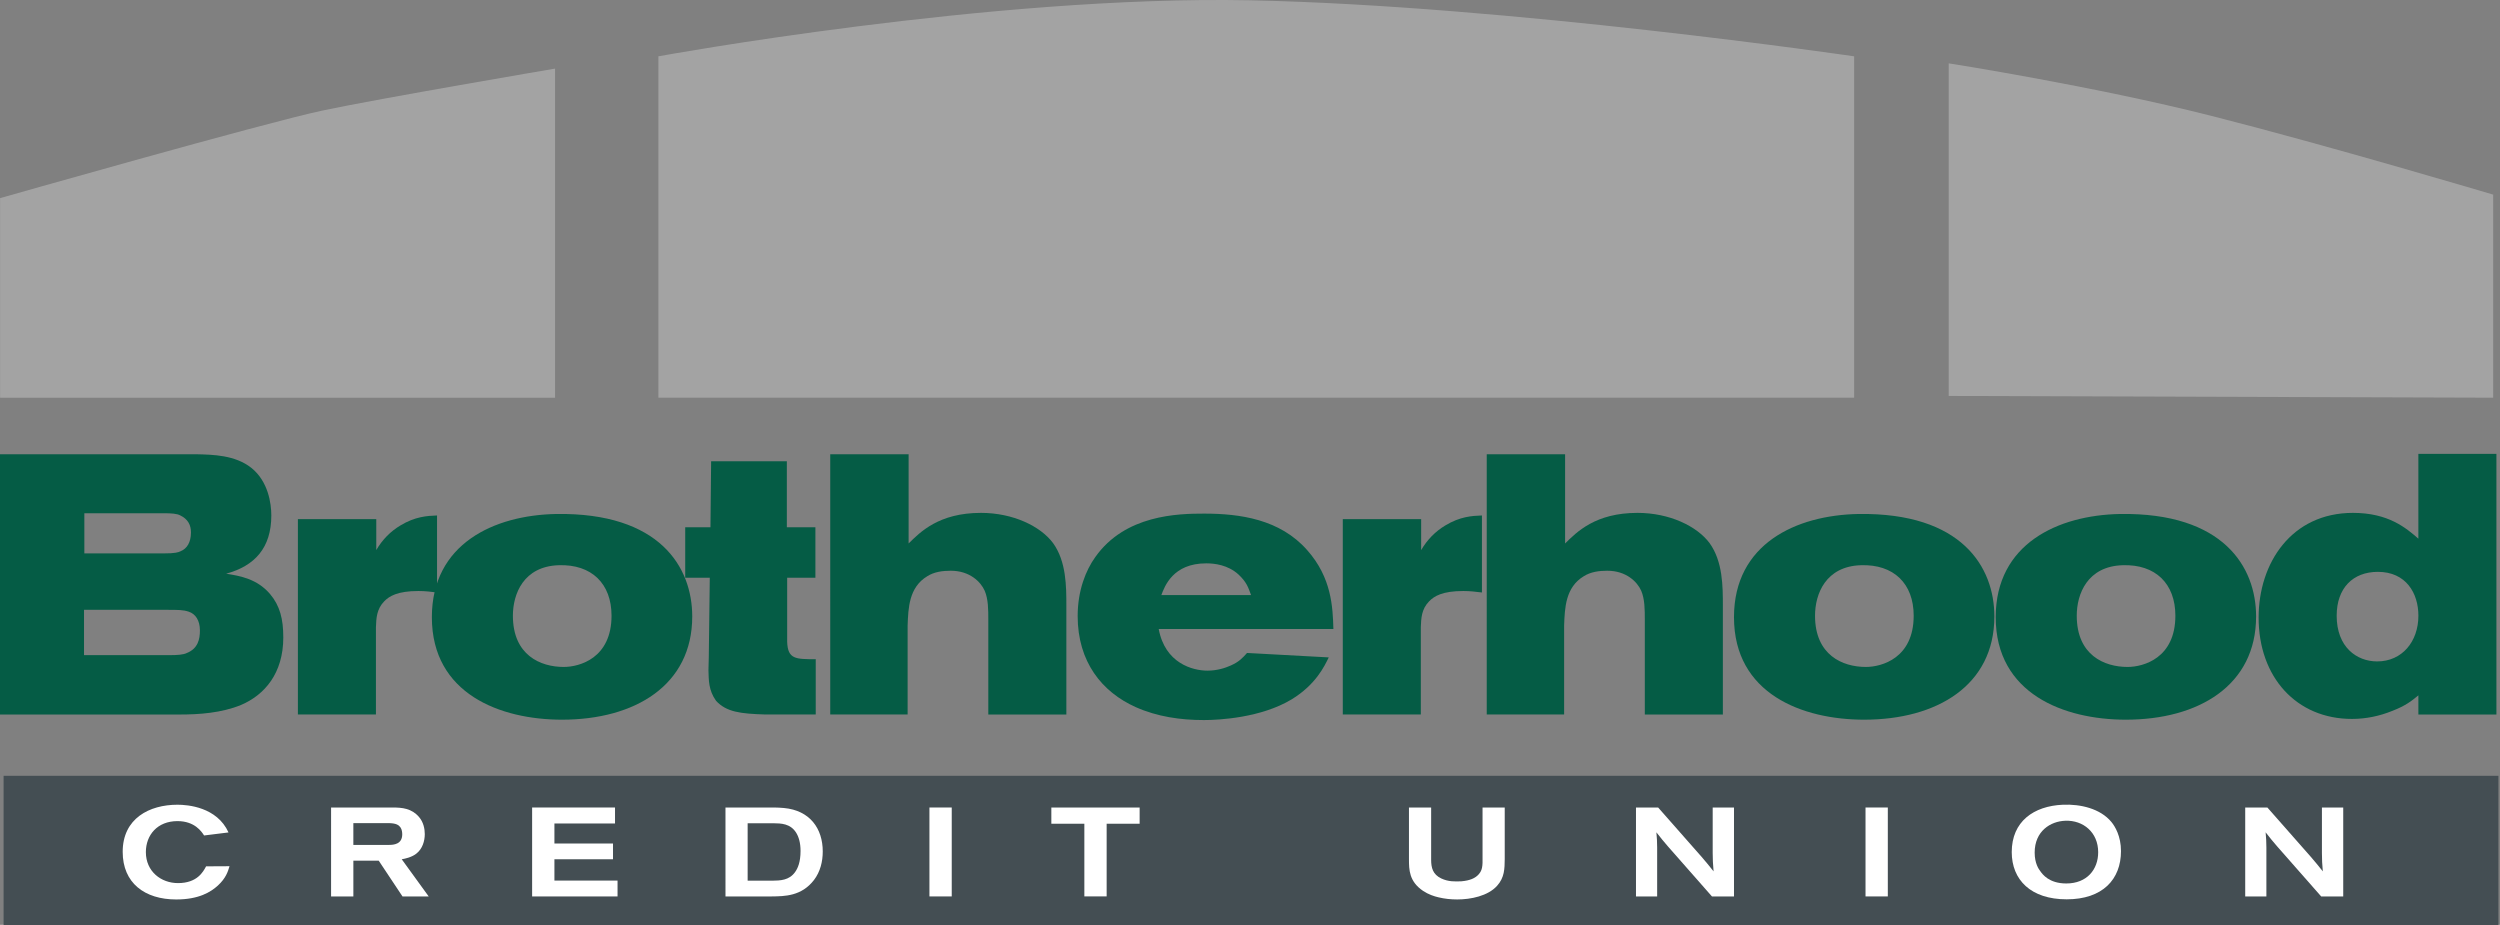<?xml version="1.0" encoding="utf-8"?>
<!-- Generator: Adobe Illustrator 15.1.0, SVG Export Plug-In  -->
<!DOCTYPE svg PUBLIC "-//W3C//DTD SVG 1.1//EN" "http://www.w3.org/Graphics/SVG/1.1/DTD/svg11.dtd">
<svg version="1.1"
	 xmlns="http://www.w3.org/2000/svg" xmlns:xlink="http://www.w3.org/1999/xlink" xmlns:a="http://ns.adobe.com/AdobeSVGViewerExtensions/3.0/"
	 x="0px" y="0px" width="173px" height="64px" viewBox="0 0 173 64" overflow="visible" enable-background="new 0 0 173 64"
	 xml:space="preserve">
<rect x="0" y="0" width="173" height="64" fill="#808080" stroke="none"/>
<defs>
</defs>
<path fill="#A3A3A3" d="M0.006,13.711c0,0,18.294-5.208,22.292-6.057c3.998-0.848,16.113-2.907,16.113-2.907v22.774H0.006V13.711z"
	/>
<path fill="#A3A3A3" d="M45.56,27.521V3.898c0,0,23.14-4.24,40.949-3.876c17.81,0.363,41.798,3.876,41.798,3.876v23.622H45.56z"/>
<path fill="#A3A3A3" d="M134.85,27.399V4.383c0,0,10.056,1.575,18.172,3.634c8.117,2.059,19.506,5.451,19.506,5.451v14.052
	L134.85,27.399z"/>
<rect x="0.249" y="53.686" fill="#444E53" width="172.643" height="10.781"/>
<path fill="#FFFFFF" d="M15.883,59.942c-0.114,0.383-0.253,0.827-0.802,1.334c-0.497,0.453-1.316,0.967-2.886,0.967
	c-2.188,0-3.705-1.143-3.705-3.295c0-2.318,1.848-3.261,3.792-3.261c0.707,0,2.729,0.157,3.531,1.918l-1.691,0.21
	c-0.166-0.263-0.645-0.994-1.84-0.994c-1.395,0-2.188,0.967-2.188,2.145c0,1.342,1.055,2.145,2.223,2.145
	c1.334,0,1.744-0.785,1.944-1.16L15.883,59.942z"/>
<path fill="#FFFFFF" d="M22.909,55.879h4.237c0.697,0,1.333,0.061,1.848,0.654c0.314,0.365,0.401,0.827,0.401,1.186
	c0,0.47-0.157,1.027-0.593,1.359c-0.331,0.252-0.758,0.34-1.002,0.383l1.866,2.572h-1.813l-1.647-2.477h-1.753v2.477h-1.542V55.879z
	 M24.452,58.468h2.459c0.331,0,0.924-0.044,0.924-0.733c0-0.121-0.018-0.33-0.122-0.479c-0.114-0.148-0.262-0.297-0.872-0.297
	h-2.389V58.468z"/>
<path fill="#FFFFFF" d="M36.822,55.879h5.737v1.106h-4.193v1.386h4.054v1.09h-4.054v1.475h4.368v1.098h-5.911V55.879z"/>
<path fill="#FFFFFF" d="M50.203,55.879h3.365c0.227,0.009,0.454,0.009,0.68,0.035c1.796,0.165,2.686,1.42,2.686,3.008
	c0,0.705-0.174,1.402-0.602,1.969c-0.863,1.125-2.022,1.134-2.956,1.143h-3.173V55.879z M51.737,56.969v3.975h1.7
	c0.549-0.008,1.177-0.018,1.586-0.602c0.183-0.253,0.375-0.68,0.375-1.456c0-0.583-0.131-0.984-0.305-1.264
	c-0.401-0.637-1.046-0.646-1.578-0.653H51.737z"/>
<path fill="#FFFFFF" d="M64.317,55.879h1.543v6.154h-1.543V55.879z"/>
<path fill="#FFFFFF" d="M72.752,55.879h6.111v1.125H76.58v5.029h-1.543v-5.029h-2.284V55.879z"/>
<path fill="#FFFFFF" d="M97.5,55.879h1.535v3.617c0,0.549,0.113,1.012,0.697,1.291c0.497,0.234,0.941,0.217,1.395,0.199
	c0.584-0.051,0.959-0.209,1.203-0.487c0.148-0.175,0.279-0.376,0.262-0.994v-3.626h1.535v3.574
	c-0.009,0.653-0.009,1.272-0.532,1.848c-0.637,0.706-1.822,0.941-2.755,0.941c-0.436,0-0.872-0.044-1.3-0.148
	c-0.296-0.069-0.68-0.191-1.063-0.444c-0.968-0.653-0.977-1.465-0.977-2.196V55.879z"/>
<path fill="#FFFFFF" d="M113.209,55.879h1.534l3.017,3.426c0.366,0.428,0.437,0.514,0.82,0.994
	c-0.053-0.585-0.053-0.742-0.062-1.273v-3.146h1.474v6.154h-1.525l-3.052-3.47c-0.322-0.375-0.453-0.532-0.793-0.968
	c0.044,0.471,0.044,0.575,0.053,1.047v3.391h-1.465V55.879z"/>
<path fill="#FFFFFF" d="M129.094,55.879h1.543v6.154h-1.543V55.879z"/>
<path fill="#FFFFFF" d="M146.109,56.881c0.253,0.306,0.663,0.985,0.663,2.014c0,1.961-1.273,3.338-3.758,3.338
	s-3.802-1.35-3.802-3.268c0-2.118,1.517-3.191,3.54-3.278C143.964,55.635,145.341,55.95,146.109,56.881z M140.799,59
	c0,0.749,0.279,1.142,0.393,1.29c0.148,0.21,0.602,0.846,1.795,0.846c1.439,0,2.207-0.976,2.207-2.162
	c0-1.377-1.037-2.223-2.268-2.179C141.898,56.829,140.799,57.509,140.799,59z"/>
<path fill="#FFFFFF" d="M155.368,55.879h1.534l3.017,3.426c0.365,0.428,0.436,0.514,0.82,0.994
	c-0.054-0.585-0.054-0.742-0.062-1.273v-3.146h1.474v6.154h-1.525l-3.052-3.47c-0.322-0.375-0.453-0.532-0.793-0.968
	c0.044,0.471,0.044,0.575,0.053,1.047v3.391h-1.465V55.879z"/>
<path fill="#055C45" d="M0,31.435h13.605c1.126,0.026,2.666,0.051,3.792,0.944c1.172,0.944,1.378,2.474,1.378,3.291
	c0,2.244-1.149,3.494-3.125,4.03c0.965,0.152,2.138,0.357,3.034,1.402c0.689,0.816,0.92,1.734,0.92,3.01
	c0,2.5-1.311,3.98-2.919,4.669c-1.356,0.561-2.941,0.663-4.206,0.663H0V31.435z M5.814,45.336h5.883
	c0.574,0,0.988-0.025,1.241-0.152c0.758-0.307,0.896-0.943,0.896-1.557c0-0.688-0.299-1.147-0.781-1.301
	C12.686,42.2,12.295,42.2,11.583,42.2H5.814V45.336z M5.837,38.297h5.447c0.873,0,1.057-0.077,1.218-0.154
	c0.437-0.178,0.712-0.611,0.712-1.301c0-0.51-0.207-0.918-0.735-1.173c-0.23-0.128-0.62-0.153-1.172-0.153h-5.47V38.297z"/>
<path fill="#055C45" d="M26.037,38.067c0.414-0.715,0.988-1.301,1.678-1.709c1.011-0.612,1.838-0.663,2.528-0.688V41
	c-0.414-0.051-0.827-0.102-1.287-0.102c-1.448,0-2.022,0.356-2.367,0.713c-0.528,0.537-0.551,1.174-0.574,1.787v6.045h-5.401v-13.52
	h5.424V38.067z"/>
<path fill="#055C45" d="M47.903,42.659c0,4.77-3.976,7.143-9.009,7.143c-4.275,0-9.009-1.785-9.009-7.092
	c0-5.076,4.297-7.065,8.618-7.143C45.65,35.465,47.903,39.241,47.903,42.659z M35.492,42.608c0,2.729,1.907,3.545,3.516,3.545
	c1.103,0,3.31-0.611,3.31-3.545c0-2.22-1.379-3.572-3.654-3.495C36.228,39.19,35.492,41.102,35.492,42.608z"/>
<path fill="#055C45" d="M54.449,36.486h1.977v3.494h-1.954v4.438c0.046,1.199,0.575,1.199,1.977,1.199v3.826h-3.471
	c-1.77-0.051-2.712-0.179-3.425-0.944c-0.528-0.739-0.505-1.428-0.528-2.116l0.023-0.918l0.069-5.485h-1.7v-3.494h1.747l0.046-4.566
	h5.24V36.486z"/>
<path fill="#055C45" d="M62.876,31.435v6.173c0.804-0.791,2.091-2.117,5.01-2.117c2.207,0,4.114,0.918,4.987,2.092
	c0.919,1.275,0.919,3.01,0.919,4.336v7.525h-5.401v-6.556c0-0.688,0-1.429-0.253-2.015c-0.275-0.613-1.034-1.378-2.344-1.378
	c-0.575,0-1.149,0.076-1.632,0.383c-1.264,0.765-1.31,2.193-1.355,3.417v6.148h-5.355V31.435H62.876z"/>
<path fill="#055C45" d="M80.183,43.526c0.437,2.373,2.344,2.883,3.378,2.883c0.644,0,1.218-0.179,1.609-0.357
	c0.575-0.256,0.804-0.51,1.125-0.867l5.654,0.307c-0.299,0.611-0.896,1.887-2.574,2.908c-2.115,1.273-5.01,1.428-6.067,1.428
	c-1.609,0-3.218-0.229-4.712-0.893c-2.344-1.047-4.022-3.139-4.022-6.301c0-1.786,0.575-3.189,1.218-4.082
	c2.068-2.934,5.723-3.01,7.538-3.01c2.459,0,5.24,0.383,7.125,2.525c1.701,1.913,1.77,3.953,1.816,5.459H80.183z M86.572,41.178
	c-0.184-0.51-0.299-0.893-0.874-1.428c-0.735-0.663-1.654-0.766-2.229-0.766c-2.298,0-2.873,1.582-3.103,2.193H86.572z"/>
<path fill="#055C45" d="M98.344,38.067c0.414-0.715,0.989-1.301,1.678-1.709c1.011-0.612,1.838-0.663,2.528-0.688V41
	c-0.414-0.051-0.827-0.102-1.287-0.102c-1.448,0-2.022,0.356-2.367,0.713c-0.529,0.537-0.552,1.174-0.575,1.787v6.045h-5.4v-13.52
	h5.423V38.067z"/>
<path fill="#055C45" d="M108.305,31.435v6.173c0.805-0.791,2.092-2.117,5.01-2.117c2.207,0,4.115,0.918,4.988,2.092
	c0.919,1.275,0.919,3.01,0.919,4.336v7.525h-5.401v-6.556c0-0.688,0-1.429-0.252-2.015c-0.275-0.613-1.035-1.378-2.345-1.378
	c-0.574,0-1.148,0.076-1.632,0.383c-1.264,0.765-1.311,2.193-1.355,3.417v6.148h-5.355V31.435H108.305z"/>
<path fill="#055C45" d="M138.01,42.659c0,4.77-3.975,7.143-9.009,7.143c-4.274,0-9.009-1.785-9.009-7.092
	c0-5.076,4.297-7.065,8.619-7.143C135.758,35.465,138.01,39.241,138.01,42.659z M125.6,42.608c0,2.729,1.908,3.545,3.517,3.545
	c1.103,0,3.31-0.611,3.31-3.545c0-2.22-1.379-3.572-3.654-3.495C126.336,39.19,125.6,41.102,125.6,42.608z"/>
<path fill="#055C45" d="M156.122,42.659c0,4.77-3.976,7.143-9.01,7.143c-4.273,0-9.009-1.785-9.009-7.092
	c0-5.076,4.298-7.065,8.618-7.143C153.87,35.465,156.122,39.241,156.122,42.659z M143.711,42.608c0,2.729,1.906,3.545,3.516,3.545
	c1.104,0,3.309-0.611,3.309-3.545c0-2.22-1.378-3.572-3.652-3.495C144.446,39.19,143.711,41.102,143.711,42.608z"/>
<path fill="#055C45" d="M172.752,31.409v18.035h-5.4v-1.326c-0.461,0.382-0.875,0.715-1.794,1.071
	c-0.873,0.356-1.815,0.561-2.804,0.561c-3.838,0-6.458-2.882-6.458-7.015c0-3.775,2.274-7.244,6.527-7.244
	c2.459,0,3.677,1.046,4.528,1.785v-5.867H172.752z M161.698,42.608c0,2.168,1.379,3.162,2.803,3.162
	c1.725,0,2.852-1.377,2.852-3.162c0-1.557-0.852-3.036-2.805-3.036C162.824,39.572,161.698,40.694,161.698,42.608z"/>
</svg>
